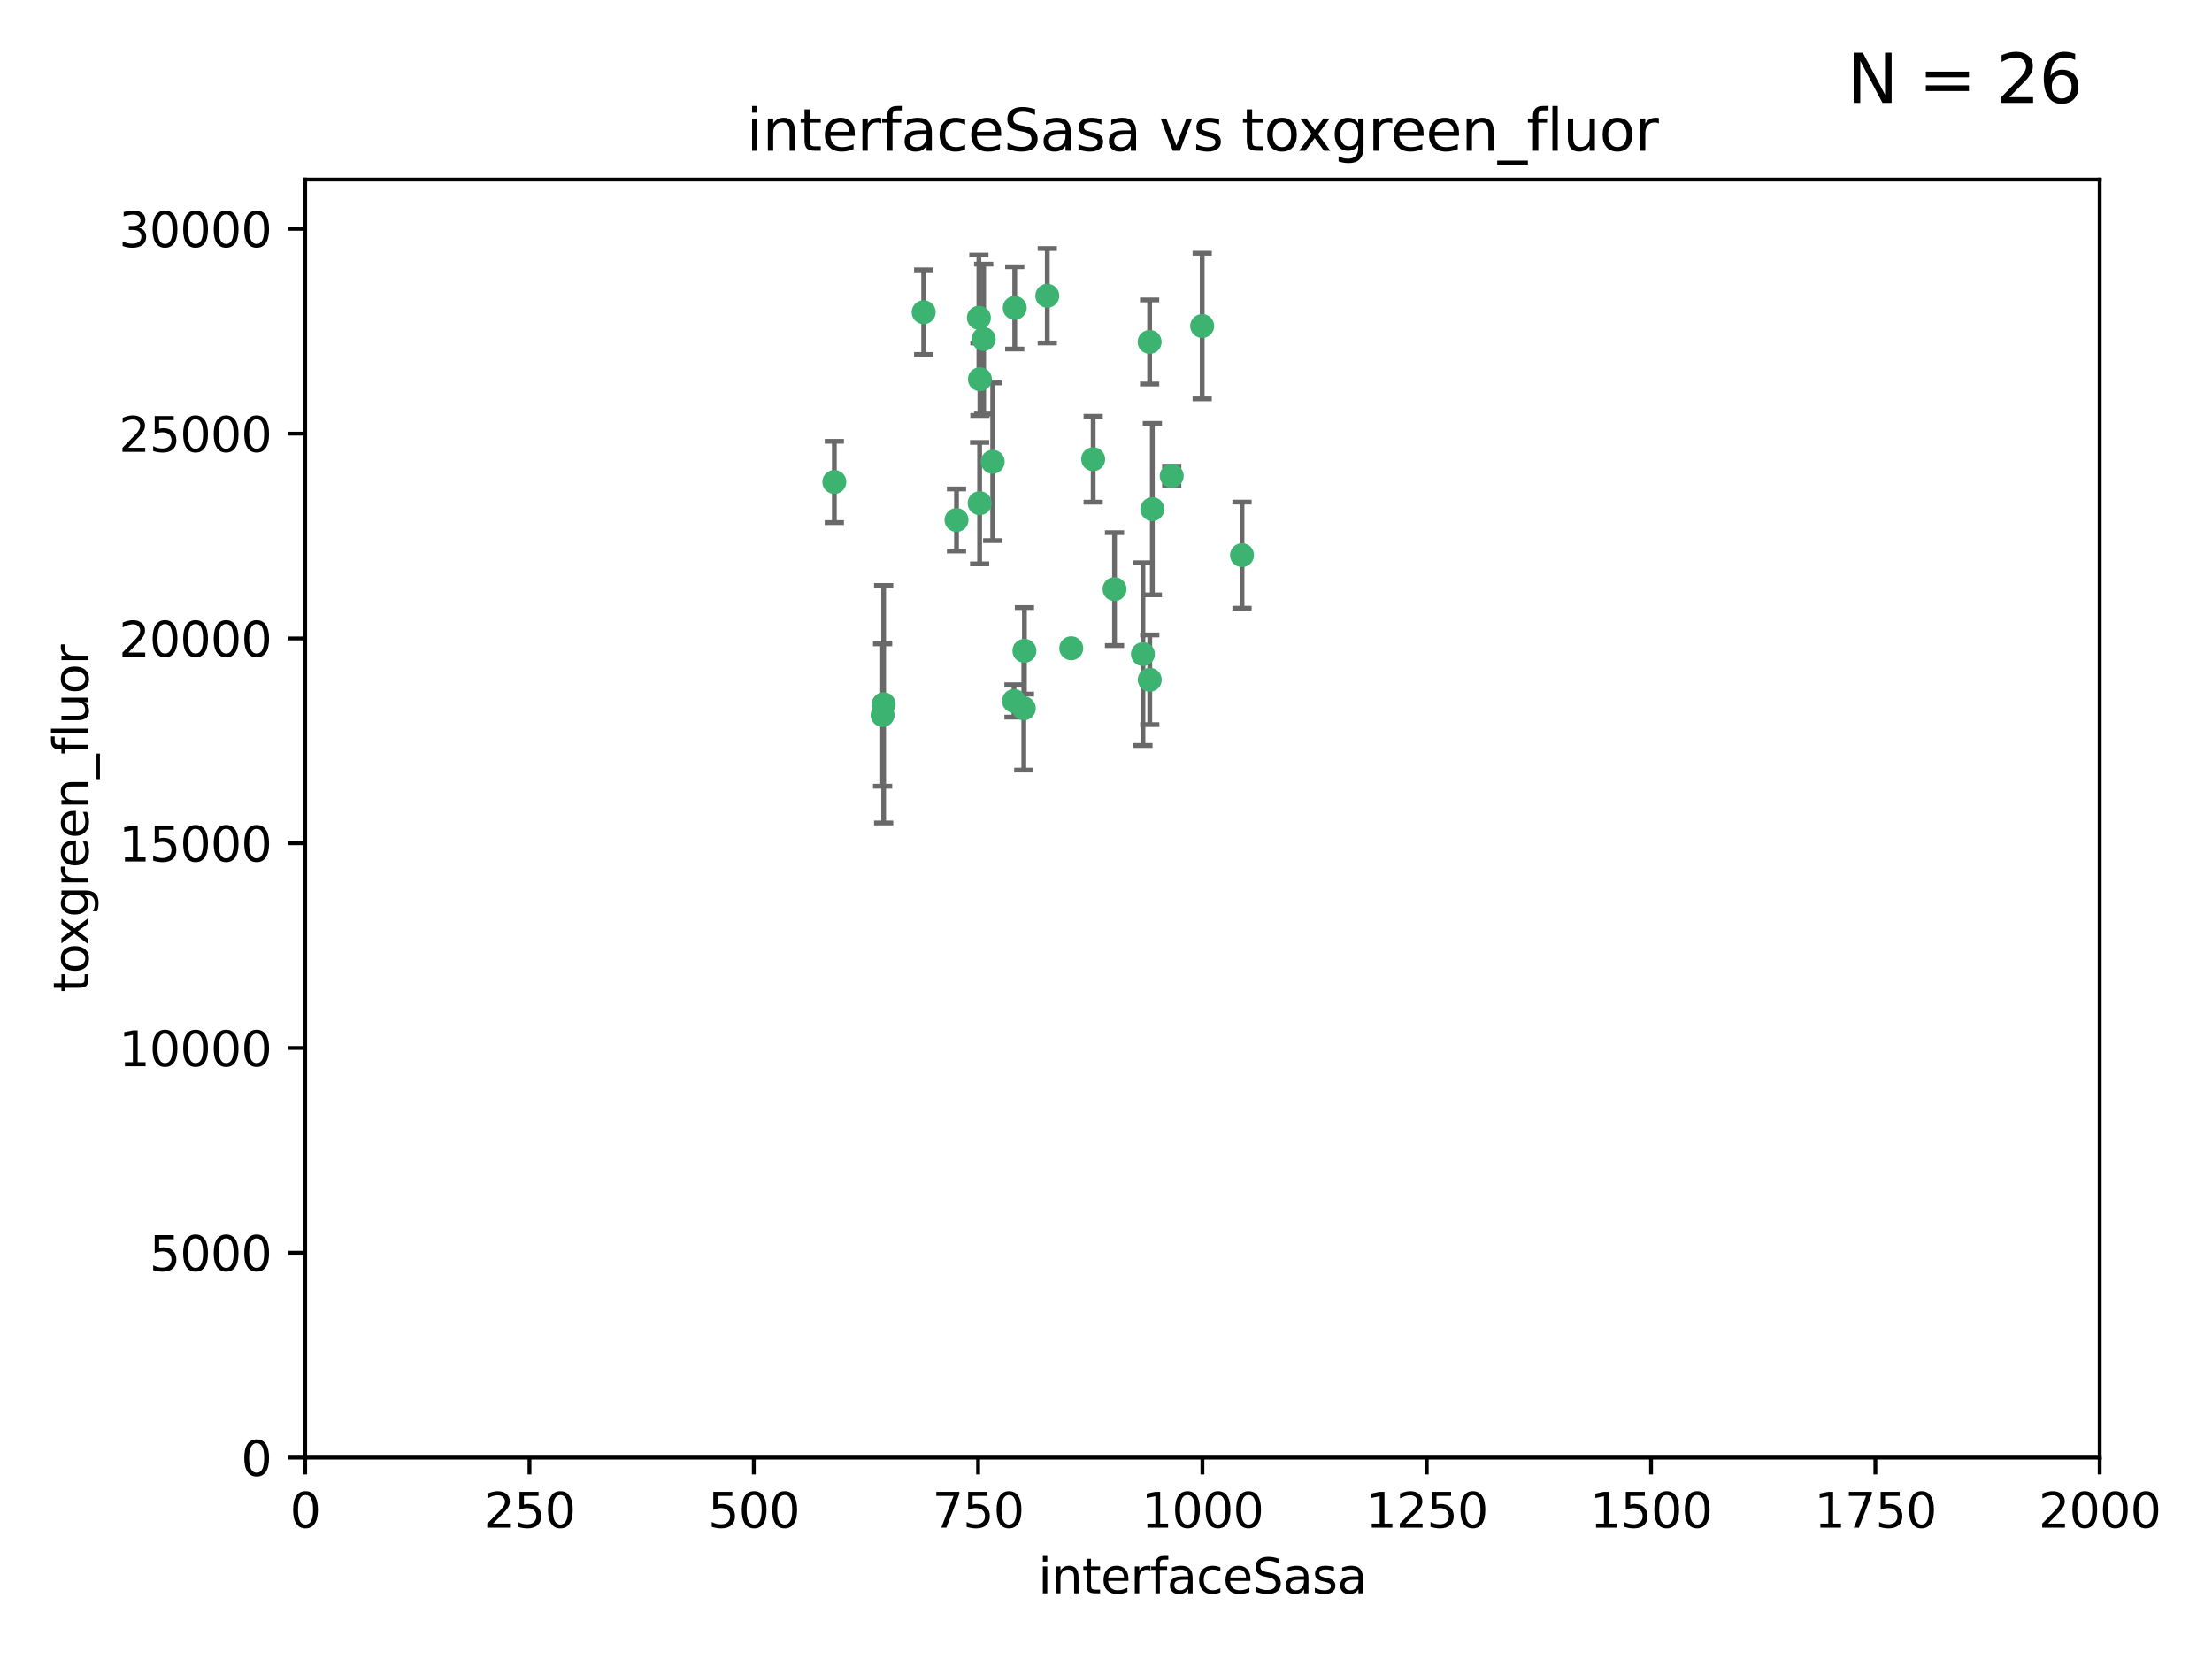 <?xml version="1.0" encoding="utf-8" standalone="no"?>
<!DOCTYPE svg PUBLIC "-//W3C//DTD SVG 1.1//EN"
  "http://www.w3.org/Graphics/SVG/1.1/DTD/svg11.dtd">
<svg xmlns:xlink="http://www.w3.org/1999/xlink" width="460.8pt" height="345.6pt" viewBox="0 0 460.8 345.6" xmlns="http://www.w3.org/2000/svg" version="1.1">
 <defs>
  <style type="text/css">*{stroke-linejoin: round; stroke-linecap: butt}</style>
 </defs>
 <g id="figure_1">
  <g id="patch_1">
   <path d="M 0 345.6 
L 460.8 345.6 
L 460.8 0 
L 0 0 
z
" style="fill: #ffffff"/>
  </g>
  <g id="axes_1">
   <g id="patch_2">
    <path d="M 63.571 303.64 
L 437.4 303.64 
L 437.4 37.411 
L 63.571 37.411 
z
" style="fill: #ffffff"/>
   </g>
   <g id="PathCollection_1">
    <defs>
     <path id="m9239d965f2" d="M 0 1.118 
C 0.297 1.118 0.581 1 0.791 0.791 
C 1 0.581 1.118 0.297 1.118 0 
C 1.118 -0.297 1 -0.581 0.791 -0.791 
C 0.581 -1 0.297 -1.118 0 -1.118 
C -0.297 -1.118 -0.581 -1 -0.791 -0.791 
C -1 -0.581 -1.118 -0.297 -1.118 0 
C -1.118 0.297 -1 0.581 -0.791 0.791 
C -0.581 1 -0.297 1.118 0 1.118 
z
" style="stroke: #3cb371"/>
    </defs>
    <g clip-path="url(#pdba160839e)">
     <use xlink:href="#m9239d965f2" x="239.489" y="71.233" style="fill: #3cb371; stroke: #3cb371"/>
     <use xlink:href="#m9239d965f2" x="250.437" y="67.919" style="fill: #3cb371; stroke: #3cb371"/>
     <use xlink:href="#m9239d965f2" x="218.168" y="61.614" style="fill: #3cb371; stroke: #3cb371"/>
     <use xlink:href="#m9239d965f2" x="240.054" y="106.06" style="fill: #3cb371; stroke: #3cb371"/>
     <use xlink:href="#m9239d965f2" x="258.734" y="115.648" style="fill: #3cb371; stroke: #3cb371"/>
     <use xlink:href="#m9239d965f2" x="211.385" y="64.143" style="fill: #3cb371; stroke: #3cb371"/>
     <use xlink:href="#m9239d965f2" x="223.161" y="135.046" style="fill: #3cb371; stroke: #3cb371"/>
     <use xlink:href="#m9239d965f2" x="227.725" y="95.658" style="fill: #3cb371; stroke: #3cb371"/>
     <use xlink:href="#m9239d965f2" x="244.091" y="99.144" style="fill: #3cb371; stroke: #3cb371"/>
     <use xlink:href="#m9239d965f2" x="213.404" y="135.578" style="fill: #3cb371; stroke: #3cb371"/>
     <use xlink:href="#m9239d965f2" x="204.131" y="78.998" style="fill: #3cb371; stroke: #3cb371"/>
     <use xlink:href="#m9239d965f2" x="204.916" y="70.635" style="fill: #3cb371; stroke: #3cb371"/>
     <use xlink:href="#m9239d965f2" x="192.417" y="65.037" style="fill: #3cb371; stroke: #3cb371"/>
     <use xlink:href="#m9239d965f2" x="213.275" y="147.553" style="fill: #3cb371; stroke: #3cb371"/>
     <use xlink:href="#m9239d965f2" x="206.796" y="96.192" style="fill: #3cb371; stroke: #3cb371"/>
     <use xlink:href="#m9239d965f2" x="199.256" y="108.323" style="fill: #3cb371; stroke: #3cb371"/>
     <use xlink:href="#m9239d965f2" x="203.92" y="66.198" style="fill: #3cb371; stroke: #3cb371"/>
     <use xlink:href="#m9239d965f2" x="204.073" y="104.816" style="fill: #3cb371; stroke: #3cb371"/>
     <use xlink:href="#m9239d965f2" x="183.864" y="148.957" style="fill: #3cb371; stroke: #3cb371"/>
     <use xlink:href="#m9239d965f2" x="211.23" y="146.019" style="fill: #3cb371; stroke: #3cb371"/>
     <use xlink:href="#m9239d965f2" x="238.093" y="136.265" style="fill: #3cb371; stroke: #3cb371"/>
     <use xlink:href="#m9239d965f2" x="239.516" y="141.609" style="fill: #3cb371; stroke: #3cb371"/>
     <use xlink:href="#m9239d965f2" x="184.082" y="146.701" style="fill: #3cb371; stroke: #3cb371"/>
     <use xlink:href="#m9239d965f2" x="232.174" y="122.718" style="fill: #3cb371; stroke: #3cb371"/>
     <use xlink:href="#m9239d965f2" x="173.806" y="100.397" style="fill: #3cb371; stroke: #3cb371"/>
    </g>
   </g>
   <g id="matplotlib.axis_1">
    <g id="xtick_1">
     <g id="line2d_1">
      <defs>
       <path id="m8783367dde" d="M 0 0 
L 0 3.5 
" style="stroke: #000000; stroke-width: 0.8"/>
      </defs>
      <g>
       <use xlink:href="#m8783367dde" x="63.571" y="303.64" style="stroke: #000000; stroke-width: 0.8"/>
      </g>
     </g>
     <g id="text_1">
      <!-- 0 -->
      <g transform="translate(60.39 318.238)scale(0.1 -0.1)">
       <defs>
        <path id="DejaVuSans-30" d="M 2034 4250 
Q 1547 4250 1301 3770 
Q 1056 3291 1056 2328 
Q 1056 1369 1301 889 
Q 1547 409 2034 409 
Q 2525 409 2770 889 
Q 3016 1369 3016 2328 
Q 3016 3291 2770 3770 
Q 2525 4250 2034 4250 
z
M 2034 4750 
Q 2819 4750 3233 4129 
Q 3647 3509 3647 2328 
Q 3647 1150 3233 529 
Q 2819 -91 2034 -91 
Q 1250 -91 836 529 
Q 422 1150 422 2328 
Q 422 3509 836 4129 
Q 1250 4750 2034 4750 
z
" transform="scale(0.016)"/>
       </defs>
       <use xlink:href="#DejaVuSans-30"/>
      </g>
     </g>
    </g>
    <g id="xtick_2">
     <g id="line2d_2">
      <g>
       <use xlink:href="#m8783367dde" x="110.3" y="303.64" style="stroke: #000000; stroke-width: 0.8"/>
      </g>
     </g>
     <g id="text_2">
      <!-- 250 -->
      <g transform="translate(100.756 318.238)scale(0.1 -0.1)">
       <defs>
        <path id="DejaVuSans-32" d="M 1228 531 
L 3431 531 
L 3431 0 
L 469 0 
L 469 531 
Q 828 903 1448 1529 
Q 2069 2156 2228 2338 
Q 2531 2678 2651 2914 
Q 2772 3150 2772 3378 
Q 2772 3750 2511 3984 
Q 2250 4219 1831 4219 
Q 1534 4219 1204 4116 
Q 875 4013 500 3803 
L 500 4441 
Q 881 4594 1212 4672 
Q 1544 4750 1819 4750 
Q 2544 4750 2975 4387 
Q 3406 4025 3406 3419 
Q 3406 3131 3298 2873 
Q 3191 2616 2906 2266 
Q 2828 2175 2409 1742 
Q 1991 1309 1228 531 
z
" transform="scale(0.016)"/>
        <path id="DejaVuSans-35" d="M 691 4666 
L 3169 4666 
L 3169 4134 
L 1269 4134 
L 1269 2991 
Q 1406 3038 1543 3061 
Q 1681 3084 1819 3084 
Q 2600 3084 3056 2656 
Q 3513 2228 3513 1497 
Q 3513 744 3044 326 
Q 2575 -91 1722 -91 
Q 1428 -91 1123 -41 
Q 819 9 494 109 
L 494 744 
Q 775 591 1075 516 
Q 1375 441 1709 441 
Q 2250 441 2565 725 
Q 2881 1009 2881 1497 
Q 2881 1984 2565 2268 
Q 2250 2553 1709 2553 
Q 1456 2553 1204 2497 
Q 953 2441 691 2322 
L 691 4666 
z
" transform="scale(0.016)"/>
       </defs>
       <use xlink:href="#DejaVuSans-32"/>
       <use xlink:href="#DejaVuSans-35" x="63.623"/>
       <use xlink:href="#DejaVuSans-30" x="127.246"/>
      </g>
     </g>
    </g>
    <g id="xtick_3">
     <g id="line2d_3">
      <g>
       <use xlink:href="#m8783367dde" x="157.028" y="303.64" style="stroke: #000000; stroke-width: 0.8"/>
      </g>
     </g>
     <g id="text_3">
      <!-- 500 -->
      <g transform="translate(147.485 318.238)scale(0.1 -0.1)">
       <use xlink:href="#DejaVuSans-35"/>
       <use xlink:href="#DejaVuSans-30" x="63.623"/>
       <use xlink:href="#DejaVuSans-30" x="127.246"/>
      </g>
     </g>
    </g>
    <g id="xtick_4">
     <g id="line2d_4">
      <g>
       <use xlink:href="#m8783367dde" x="203.757" y="303.64" style="stroke: #000000; stroke-width: 0.8"/>
      </g>
     </g>
     <g id="text_4">
      <!-- 750 -->
      <g transform="translate(194.213 318.238)scale(0.1 -0.1)">
       <defs>
        <path id="DejaVuSans-37" d="M 525 4666 
L 3525 4666 
L 3525 4397 
L 1831 0 
L 1172 0 
L 2766 4134 
L 525 4134 
L 525 4666 
z
" transform="scale(0.016)"/>
       </defs>
       <use xlink:href="#DejaVuSans-37"/>
       <use xlink:href="#DejaVuSans-35" x="63.623"/>
       <use xlink:href="#DejaVuSans-30" x="127.246"/>
      </g>
     </g>
    </g>
    <g id="xtick_5">
     <g id="line2d_5">
      <g>
       <use xlink:href="#m8783367dde" x="250.486" y="303.64" style="stroke: #000000; stroke-width: 0.8"/>
      </g>
     </g>
     <g id="text_5">
      <!-- 1000 -->
      <g transform="translate(237.761 318.238)scale(0.1 -0.1)">
       <defs>
        <path id="DejaVuSans-31" d="M 794 531 
L 1825 531 
L 1825 4091 
L 703 3866 
L 703 4441 
L 1819 4666 
L 2450 4666 
L 2450 531 
L 3481 531 
L 3481 0 
L 794 0 
L 794 531 
z
" transform="scale(0.016)"/>
       </defs>
       <use xlink:href="#DejaVuSans-31"/>
       <use xlink:href="#DejaVuSans-30" x="63.623"/>
       <use xlink:href="#DejaVuSans-30" x="127.246"/>
       <use xlink:href="#DejaVuSans-30" x="190.869"/>
      </g>
     </g>
    </g>
    <g id="xtick_6">
     <g id="line2d_6">
      <g>
       <use xlink:href="#m8783367dde" x="297.214" y="303.64" style="stroke: #000000; stroke-width: 0.8"/>
      </g>
     </g>
     <g id="text_6">
      <!-- 1250 -->
      <g transform="translate(284.489 318.238)scale(0.1 -0.1)">
       <use xlink:href="#DejaVuSans-31"/>
       <use xlink:href="#DejaVuSans-32" x="63.623"/>
       <use xlink:href="#DejaVuSans-35" x="127.246"/>
       <use xlink:href="#DejaVuSans-30" x="190.869"/>
      </g>
     </g>
    </g>
    <g id="xtick_7">
     <g id="line2d_7">
      <g>
       <use xlink:href="#m8783367dde" x="343.943" y="303.64" style="stroke: #000000; stroke-width: 0.8"/>
      </g>
     </g>
     <g id="text_7">
      <!-- 1500 -->
      <g transform="translate(331.218 318.238)scale(0.1 -0.1)">
       <use xlink:href="#DejaVuSans-31"/>
       <use xlink:href="#DejaVuSans-35" x="63.623"/>
       <use xlink:href="#DejaVuSans-30" x="127.246"/>
       <use xlink:href="#DejaVuSans-30" x="190.869"/>
      </g>
     </g>
    </g>
    <g id="xtick_8">
     <g id="line2d_8">
      <g>
       <use xlink:href="#m8783367dde" x="390.671" y="303.64" style="stroke: #000000; stroke-width: 0.8"/>
      </g>
     </g>
     <g id="text_8">
      <!-- 1750 -->
      <g transform="translate(377.946 318.238)scale(0.1 -0.1)">
       <use xlink:href="#DejaVuSans-31"/>
       <use xlink:href="#DejaVuSans-37" x="63.623"/>
       <use xlink:href="#DejaVuSans-35" x="127.246"/>
       <use xlink:href="#DejaVuSans-30" x="190.869"/>
      </g>
     </g>
    </g>
    <g id="xtick_9">
     <g id="line2d_9">
      <g>
       <use xlink:href="#m8783367dde" x="437.4" y="303.64" style="stroke: #000000; stroke-width: 0.8"/>
      </g>
     </g>
     <g id="text_9">
      <!-- 2000 -->
      <g transform="translate(424.675 318.238)scale(0.1 -0.1)">
       <use xlink:href="#DejaVuSans-32"/>
       <use xlink:href="#DejaVuSans-30" x="63.623"/>
       <use xlink:href="#DejaVuSans-30" x="127.246"/>
       <use xlink:href="#DejaVuSans-30" x="190.869"/>
      </g>
     </g>
    </g>
    <g id="text_10">
     <!-- interfaceSasa -->
     <g transform="translate(216.279 331.917)scale(0.1 -0.1)">
      <defs>
       <path id="DejaVuSans-69" d="M 603 3500 
L 1178 3500 
L 1178 0 
L 603 0 
L 603 3500 
z
M 603 4863 
L 1178 4863 
L 1178 4134 
L 603 4134 
L 603 4863 
z
" transform="scale(0.016)"/>
       <path id="DejaVuSans-6e" d="M 3513 2113 
L 3513 0 
L 2938 0 
L 2938 2094 
Q 2938 2591 2744 2837 
Q 2550 3084 2163 3084 
Q 1697 3084 1428 2787 
Q 1159 2491 1159 1978 
L 1159 0 
L 581 0 
L 581 3500 
L 1159 3500 
L 1159 2956 
Q 1366 3272 1645 3428 
Q 1925 3584 2291 3584 
Q 2894 3584 3203 3211 
Q 3513 2838 3513 2113 
z
" transform="scale(0.016)"/>
       <path id="DejaVuSans-74" d="M 1172 4494 
L 1172 3500 
L 2356 3500 
L 2356 3053 
L 1172 3053 
L 1172 1153 
Q 1172 725 1289 603 
Q 1406 481 1766 481 
L 2356 481 
L 2356 0 
L 1766 0 
Q 1100 0 847 248 
Q 594 497 594 1153 
L 594 3053 
L 172 3053 
L 172 3500 
L 594 3500 
L 594 4494 
L 1172 4494 
z
" transform="scale(0.016)"/>
       <path id="DejaVuSans-65" d="M 3597 1894 
L 3597 1613 
L 953 1613 
Q 991 1019 1311 708 
Q 1631 397 2203 397 
Q 2534 397 2845 478 
Q 3156 559 3463 722 
L 3463 178 
Q 3153 47 2828 -22 
Q 2503 -91 2169 -91 
Q 1331 -91 842 396 
Q 353 884 353 1716 
Q 353 2575 817 3079 
Q 1281 3584 2069 3584 
Q 2775 3584 3186 3129 
Q 3597 2675 3597 1894 
z
M 3022 2063 
Q 3016 2534 2758 2815 
Q 2500 3097 2075 3097 
Q 1594 3097 1305 2825 
Q 1016 2553 972 2059 
L 3022 2063 
z
" transform="scale(0.016)"/>
       <path id="DejaVuSans-72" d="M 2631 2963 
Q 2534 3019 2420 3045 
Q 2306 3072 2169 3072 
Q 1681 3072 1420 2755 
Q 1159 2438 1159 1844 
L 1159 0 
L 581 0 
L 581 3500 
L 1159 3500 
L 1159 2956 
Q 1341 3275 1631 3429 
Q 1922 3584 2338 3584 
Q 2397 3584 2469 3576 
Q 2541 3569 2628 3553 
L 2631 2963 
z
" transform="scale(0.016)"/>
       <path id="DejaVuSans-66" d="M 2375 4863 
L 2375 4384 
L 1825 4384 
Q 1516 4384 1395 4259 
Q 1275 4134 1275 3809 
L 1275 3500 
L 2222 3500 
L 2222 3053 
L 1275 3053 
L 1275 0 
L 697 0 
L 697 3053 
L 147 3053 
L 147 3500 
L 697 3500 
L 697 3744 
Q 697 4328 969 4595 
Q 1241 4863 1831 4863 
L 2375 4863 
z
" transform="scale(0.016)"/>
       <path id="DejaVuSans-61" d="M 2194 1759 
Q 1497 1759 1228 1600 
Q 959 1441 959 1056 
Q 959 750 1161 570 
Q 1363 391 1709 391 
Q 2188 391 2477 730 
Q 2766 1069 2766 1631 
L 2766 1759 
L 2194 1759 
z
M 3341 1997 
L 3341 0 
L 2766 0 
L 2766 531 
Q 2569 213 2275 61 
Q 1981 -91 1556 -91 
Q 1019 -91 701 211 
Q 384 513 384 1019 
Q 384 1609 779 1909 
Q 1175 2209 1959 2209 
L 2766 2209 
L 2766 2266 
Q 2766 2663 2505 2880 
Q 2244 3097 1772 3097 
Q 1472 3097 1187 3025 
Q 903 2953 641 2809 
L 641 3341 
Q 956 3463 1253 3523 
Q 1550 3584 1831 3584 
Q 2591 3584 2966 3190 
Q 3341 2797 3341 1997 
z
" transform="scale(0.016)"/>
       <path id="DejaVuSans-63" d="M 3122 3366 
L 3122 2828 
Q 2878 2963 2633 3030 
Q 2388 3097 2138 3097 
Q 1578 3097 1268 2742 
Q 959 2388 959 1747 
Q 959 1106 1268 751 
Q 1578 397 2138 397 
Q 2388 397 2633 464 
Q 2878 531 3122 666 
L 3122 134 
Q 2881 22 2623 -34 
Q 2366 -91 2075 -91 
Q 1284 -91 818 406 
Q 353 903 353 1747 
Q 353 2603 823 3093 
Q 1294 3584 2113 3584 
Q 2378 3584 2631 3529 
Q 2884 3475 3122 3366 
z
" transform="scale(0.016)"/>
       <path id="DejaVuSans-53" d="M 3425 4513 
L 3425 3897 
Q 3066 4069 2747 4153 
Q 2428 4238 2131 4238 
Q 1616 4238 1336 4038 
Q 1056 3838 1056 3469 
Q 1056 3159 1242 3001 
Q 1428 2844 1947 2747 
L 2328 2669 
Q 3034 2534 3370 2195 
Q 3706 1856 3706 1288 
Q 3706 609 3251 259 
Q 2797 -91 1919 -91 
Q 1588 -91 1214 -16 
Q 841 59 441 206 
L 441 856 
Q 825 641 1194 531 
Q 1563 422 1919 422 
Q 2459 422 2753 634 
Q 3047 847 3047 1241 
Q 3047 1584 2836 1778 
Q 2625 1972 2144 2069 
L 1759 2144 
Q 1053 2284 737 2584 
Q 422 2884 422 3419 
Q 422 4038 858 4394 
Q 1294 4750 2059 4750 
Q 2388 4750 2728 4690 
Q 3069 4631 3425 4513 
z
" transform="scale(0.016)"/>
       <path id="DejaVuSans-73" d="M 2834 3397 
L 2834 2853 
Q 2591 2978 2328 3040 
Q 2066 3103 1784 3103 
Q 1356 3103 1142 2972 
Q 928 2841 928 2578 
Q 928 2378 1081 2264 
Q 1234 2150 1697 2047 
L 1894 2003 
Q 2506 1872 2764 1633 
Q 3022 1394 3022 966 
Q 3022 478 2636 193 
Q 2250 -91 1575 -91 
Q 1294 -91 989 -36 
Q 684 19 347 128 
L 347 722 
Q 666 556 975 473 
Q 1284 391 1588 391 
Q 1994 391 2212 530 
Q 2431 669 2431 922 
Q 2431 1156 2273 1281 
Q 2116 1406 1581 1522 
L 1381 1569 
Q 847 1681 609 1914 
Q 372 2147 372 2553 
Q 372 3047 722 3315 
Q 1072 3584 1716 3584 
Q 2034 3584 2315 3537 
Q 2597 3491 2834 3397 
z
" transform="scale(0.016)"/>
      </defs>
      <use xlink:href="#DejaVuSans-69"/>
      <use xlink:href="#DejaVuSans-6e" x="27.783"/>
      <use xlink:href="#DejaVuSans-74" x="91.162"/>
      <use xlink:href="#DejaVuSans-65" x="130.371"/>
      <use xlink:href="#DejaVuSans-72" x="191.895"/>
      <use xlink:href="#DejaVuSans-66" x="233.008"/>
      <use xlink:href="#DejaVuSans-61" x="268.213"/>
      <use xlink:href="#DejaVuSans-63" x="329.492"/>
      <use xlink:href="#DejaVuSans-65" x="384.473"/>
      <use xlink:href="#DejaVuSans-53" x="445.996"/>
      <use xlink:href="#DejaVuSans-61" x="509.473"/>
      <use xlink:href="#DejaVuSans-73" x="570.752"/>
      <use xlink:href="#DejaVuSans-61" x="622.852"/>
     </g>
    </g>
   </g>
   <g id="matplotlib.axis_2">
    <g id="ytick_1">
     <g id="line2d_10">
      <defs>
       <path id="mb15d4e4327" d="M 0 0 
L -3.5 0 
" style="stroke: #000000; stroke-width: 0.8"/>
      </defs>
      <g>
       <use xlink:href="#mb15d4e4327" x="63.571" y="303.64" style="stroke: #000000; stroke-width: 0.8"/>
      </g>
     </g>
     <g id="text_11">
      <!-- 0 -->
      <g transform="translate(50.209 307.439)scale(0.1 -0.1)">
       <use xlink:href="#DejaVuSans-30"/>
      </g>
     </g>
    </g>
    <g id="ytick_2">
     <g id="line2d_11">
      <g>
       <use xlink:href="#mb15d4e4327" x="63.571" y="260.979" style="stroke: #000000; stroke-width: 0.8"/>
      </g>
     </g>
     <g id="text_12">
      <!-- 5000 -->
      <g transform="translate(31.121 264.778)scale(0.1 -0.1)">
       <use xlink:href="#DejaVuSans-35"/>
       <use xlink:href="#DejaVuSans-30" x="63.623"/>
       <use xlink:href="#DejaVuSans-30" x="127.246"/>
       <use xlink:href="#DejaVuSans-30" x="190.869"/>
      </g>
     </g>
    </g>
    <g id="ytick_3">
     <g id="line2d_12">
      <g>
       <use xlink:href="#mb15d4e4327" x="63.571" y="218.317" style="stroke: #000000; stroke-width: 0.8"/>
      </g>
     </g>
     <g id="text_13">
      <!-- 10000 -->
      <g transform="translate(24.759 222.116)scale(0.1 -0.1)">
       <use xlink:href="#DejaVuSans-31"/>
       <use xlink:href="#DejaVuSans-30" x="63.623"/>
       <use xlink:href="#DejaVuSans-30" x="127.246"/>
       <use xlink:href="#DejaVuSans-30" x="190.869"/>
       <use xlink:href="#DejaVuSans-30" x="254.492"/>
      </g>
     </g>
    </g>
    <g id="ytick_4">
     <g id="line2d_13">
      <g>
       <use xlink:href="#mb15d4e4327" x="63.571" y="175.656" style="stroke: #000000; stroke-width: 0.8"/>
      </g>
     </g>
     <g id="text_14">
      <!-- 15000 -->
      <g transform="translate(24.759 179.455)scale(0.1 -0.1)">
       <use xlink:href="#DejaVuSans-31"/>
       <use xlink:href="#DejaVuSans-35" x="63.623"/>
       <use xlink:href="#DejaVuSans-30" x="127.246"/>
       <use xlink:href="#DejaVuSans-30" x="190.869"/>
       <use xlink:href="#DejaVuSans-30" x="254.492"/>
      </g>
     </g>
    </g>
    <g id="ytick_5">
     <g id="line2d_14">
      <g>
       <use xlink:href="#mb15d4e4327" x="63.571" y="132.994" style="stroke: #000000; stroke-width: 0.8"/>
      </g>
     </g>
     <g id="text_15">
      <!-- 20000 -->
      <g transform="translate(24.759 136.794)scale(0.1 -0.1)">
       <use xlink:href="#DejaVuSans-32"/>
       <use xlink:href="#DejaVuSans-30" x="63.623"/>
       <use xlink:href="#DejaVuSans-30" x="127.246"/>
       <use xlink:href="#DejaVuSans-30" x="190.869"/>
       <use xlink:href="#DejaVuSans-30" x="254.492"/>
      </g>
     </g>
    </g>
    <g id="ytick_6">
     <g id="line2d_15">
      <g>
       <use xlink:href="#mb15d4e4327" x="63.571" y="90.333" style="stroke: #000000; stroke-width: 0.8"/>
      </g>
     </g>
     <g id="text_16">
      <!-- 25000 -->
      <g transform="translate(24.759 94.132)scale(0.1 -0.1)">
       <use xlink:href="#DejaVuSans-32"/>
       <use xlink:href="#DejaVuSans-35" x="63.623"/>
       <use xlink:href="#DejaVuSans-30" x="127.246"/>
       <use xlink:href="#DejaVuSans-30" x="190.869"/>
       <use xlink:href="#DejaVuSans-30" x="254.492"/>
      </g>
     </g>
    </g>
    <g id="ytick_7">
     <g id="line2d_16">
      <g>
       <use xlink:href="#mb15d4e4327" x="63.571" y="47.672" style="stroke: #000000; stroke-width: 0.8"/>
      </g>
     </g>
     <g id="text_17">
      <!-- 30000 -->
      <g transform="translate(24.759 51.471)scale(0.1 -0.1)">
       <defs>
        <path id="DejaVuSans-33" d="M 2597 2516 
Q 3050 2419 3304 2112 
Q 3559 1806 3559 1356 
Q 3559 666 3084 287 
Q 2609 -91 1734 -91 
Q 1441 -91 1130 -33 
Q 819 25 488 141 
L 488 750 
Q 750 597 1062 519 
Q 1375 441 1716 441 
Q 2309 441 2620 675 
Q 2931 909 2931 1356 
Q 2931 1769 2642 2001 
Q 2353 2234 1838 2234 
L 1294 2234 
L 1294 2753 
L 1863 2753 
Q 2328 2753 2575 2939 
Q 2822 3125 2822 3475 
Q 2822 3834 2567 4026 
Q 2313 4219 1838 4219 
Q 1578 4219 1281 4162 
Q 984 4106 628 3988 
L 628 4550 
Q 988 4650 1302 4700 
Q 1616 4750 1894 4750 
Q 2613 4750 3031 4423 
Q 3450 4097 3450 3541 
Q 3450 3153 3228 2886 
Q 3006 2619 2597 2516 
z
" transform="scale(0.016)"/>
       </defs>
       <use xlink:href="#DejaVuSans-33"/>
       <use xlink:href="#DejaVuSans-30" x="63.623"/>
       <use xlink:href="#DejaVuSans-30" x="127.246"/>
       <use xlink:href="#DejaVuSans-30" x="190.869"/>
       <use xlink:href="#DejaVuSans-30" x="254.492"/>
      </g>
     </g>
    </g>
    <g id="text_18">
     <!-- toxgreen_fluor -->
     <g transform="translate(18.401 206.72)rotate(-90)scale(0.1 -0.1)">
      <defs>
       <path id="DejaVuSans-6f" d="M 1959 3097 
Q 1497 3097 1228 2736 
Q 959 2375 959 1747 
Q 959 1119 1226 758 
Q 1494 397 1959 397 
Q 2419 397 2687 759 
Q 2956 1122 2956 1747 
Q 2956 2369 2687 2733 
Q 2419 3097 1959 3097 
z
M 1959 3584 
Q 2709 3584 3137 3096 
Q 3566 2609 3566 1747 
Q 3566 888 3137 398 
Q 2709 -91 1959 -91 
Q 1206 -91 779 398 
Q 353 888 353 1747 
Q 353 2609 779 3096 
Q 1206 3584 1959 3584 
z
" transform="scale(0.016)"/>
       <path id="DejaVuSans-78" d="M 3513 3500 
L 2247 1797 
L 3578 0 
L 2900 0 
L 1881 1375 
L 863 0 
L 184 0 
L 1544 1831 
L 300 3500 
L 978 3500 
L 1906 2253 
L 2834 3500 
L 3513 3500 
z
" transform="scale(0.016)"/>
       <path id="DejaVuSans-67" d="M 2906 1791 
Q 2906 2416 2648 2759 
Q 2391 3103 1925 3103 
Q 1463 3103 1205 2759 
Q 947 2416 947 1791 
Q 947 1169 1205 825 
Q 1463 481 1925 481 
Q 2391 481 2648 825 
Q 2906 1169 2906 1791 
z
M 3481 434 
Q 3481 -459 3084 -895 
Q 2688 -1331 1869 -1331 
Q 1566 -1331 1297 -1286 
Q 1028 -1241 775 -1147 
L 775 -588 
Q 1028 -725 1275 -790 
Q 1522 -856 1778 -856 
Q 2344 -856 2625 -561 
Q 2906 -266 2906 331 
L 2906 616 
Q 2728 306 2450 153 
Q 2172 0 1784 0 
Q 1141 0 747 490 
Q 353 981 353 1791 
Q 353 2603 747 3093 
Q 1141 3584 1784 3584 
Q 2172 3584 2450 3431 
Q 2728 3278 2906 2969 
L 2906 3500 
L 3481 3500 
L 3481 434 
z
" transform="scale(0.016)"/>
       <path id="DejaVuSans-5f" d="M 3263 -1063 
L 3263 -1509 
L -63 -1509 
L -63 -1063 
L 3263 -1063 
z
" transform="scale(0.016)"/>
       <path id="DejaVuSans-6c" d="M 603 4863 
L 1178 4863 
L 1178 0 
L 603 0 
L 603 4863 
z
" transform="scale(0.016)"/>
       <path id="DejaVuSans-75" d="M 544 1381 
L 544 3500 
L 1119 3500 
L 1119 1403 
Q 1119 906 1312 657 
Q 1506 409 1894 409 
Q 2359 409 2629 706 
Q 2900 1003 2900 1516 
L 2900 3500 
L 3475 3500 
L 3475 0 
L 2900 0 
L 2900 538 
Q 2691 219 2414 64 
Q 2138 -91 1772 -91 
Q 1169 -91 856 284 
Q 544 659 544 1381 
z
M 1991 3584 
L 1991 3584 
z
" transform="scale(0.016)"/>
      </defs>
      <use xlink:href="#DejaVuSans-74"/>
      <use xlink:href="#DejaVuSans-6f" x="39.209"/>
      <use xlink:href="#DejaVuSans-78" x="97.266"/>
      <use xlink:href="#DejaVuSans-67" x="156.445"/>
      <use xlink:href="#DejaVuSans-72" x="219.922"/>
      <use xlink:href="#DejaVuSans-65" x="258.785"/>
      <use xlink:href="#DejaVuSans-65" x="320.309"/>
      <use xlink:href="#DejaVuSans-6e" x="381.832"/>
      <use xlink:href="#DejaVuSans-5f" x="445.211"/>
      <use xlink:href="#DejaVuSans-66" x="495.211"/>
      <use xlink:href="#DejaVuSans-6c" x="530.416"/>
      <use xlink:href="#DejaVuSans-75" x="558.199"/>
      <use xlink:href="#DejaVuSans-6f" x="621.578"/>
      <use xlink:href="#DejaVuSans-72" x="682.76"/>
     </g>
    </g>
   </g>
   <g id="LineCollection_1">
    <path d="M 239.489 79.988 
L 239.489 62.478 
" clip-path="url(#pdba160839e)" style="fill: none; stroke: #696969"/>
    <path d="M 250.437 83.087 
L 250.437 52.751 
" clip-path="url(#pdba160839e)" style="fill: none; stroke: #696969"/>
    <path d="M 218.168 71.449 
L 218.168 51.779 
" clip-path="url(#pdba160839e)" style="fill: none; stroke: #696969"/>
    <path d="M 240.054 123.917 
L 240.054 88.204 
" clip-path="url(#pdba160839e)" style="fill: none; stroke: #696969"/>
    <path d="M 258.734 126.703 
L 258.734 104.593 
" clip-path="url(#pdba160839e)" style="fill: none; stroke: #696969"/>
    <path d="M 211.385 72.711 
L 211.385 55.576 
" clip-path="url(#pdba160839e)" style="fill: none; stroke: #696969"/>
    <path d="M 223.161 135.685 
L 223.161 134.408 
" clip-path="url(#pdba160839e)" style="fill: none; stroke: #696969"/>
    <path d="M 227.725 104.608 
L 227.725 86.707 
" clip-path="url(#pdba160839e)" style="fill: none; stroke: #696969"/>
    <path d="M 244.091 101.172 
L 244.091 97.116 
" clip-path="url(#pdba160839e)" style="fill: none; stroke: #696969"/>
    <path d="M 213.404 144.593 
L 213.404 126.564 
" clip-path="url(#pdba160839e)" style="fill: none; stroke: #696969"/>
    <path d="M 204.131 86.551 
L 204.131 71.445 
" clip-path="url(#pdba160839e)" style="fill: none; stroke: #696969"/>
    <path d="M 204.916 86.238 
L 204.916 55.032 
" clip-path="url(#pdba160839e)" style="fill: none; stroke: #696969"/>
    <path d="M 192.417 73.849 
L 192.417 56.225 
" clip-path="url(#pdba160839e)" style="fill: none; stroke: #696969"/>
    <path d="M 213.275 160.428 
L 213.275 134.678 
" clip-path="url(#pdba160839e)" style="fill: none; stroke: #696969"/>
    <path d="M 206.796 112.619 
L 206.796 79.766 
" clip-path="url(#pdba160839e)" style="fill: none; stroke: #696969"/>
    <path d="M 199.256 114.789 
L 199.256 101.857 
" clip-path="url(#pdba160839e)" style="fill: none; stroke: #696969"/>
    <path d="M 203.92 79.261 
L 203.92 53.136 
" clip-path="url(#pdba160839e)" style="fill: none; stroke: #696969"/>
    <path d="M 204.073 117.463 
L 204.073 92.17 
" clip-path="url(#pdba160839e)" style="fill: none; stroke: #696969"/>
    <path d="M 183.864 163.785 
L 183.864 134.128 
" clip-path="url(#pdba160839e)" style="fill: none; stroke: #696969"/>
    <path d="M 211.23 149.392 
L 211.23 142.646 
" clip-path="url(#pdba160839e)" style="fill: none; stroke: #696969"/>
    <path d="M 238.093 155.296 
L 238.093 117.234 
" clip-path="url(#pdba160839e)" style="fill: none; stroke: #696969"/>
    <path d="M 239.516 150.948 
L 239.516 132.27 
" clip-path="url(#pdba160839e)" style="fill: none; stroke: #696969"/>
    <path d="M 184.082 171.439 
L 184.082 121.963 
" clip-path="url(#pdba160839e)" style="fill: none; stroke: #696969"/>
    <path d="M 232.174 134.478 
L 232.174 110.957 
" clip-path="url(#pdba160839e)" style="fill: none; stroke: #696969"/>
    <path d="M 173.806 108.858 
L 173.806 91.936 
" clip-path="url(#pdba160839e)" style="fill: none; stroke: #696969"/>
   </g>
   <g id="line2d_17">
    <defs>
     <path id="mdcb171b67a" d="M 2 0 
L -2 -0 
" style="stroke: #696969"/>
    </defs>
    <g clip-path="url(#pdba160839e)">
     <use xlink:href="#mdcb171b67a" x="239.489" y="79.988" style="fill: #696969; stroke: #696969"/>
     <use xlink:href="#mdcb171b67a" x="250.437" y="83.087" style="fill: #696969; stroke: #696969"/>
     <use xlink:href="#mdcb171b67a" x="218.168" y="71.449" style="fill: #696969; stroke: #696969"/>
     <use xlink:href="#mdcb171b67a" x="240.054" y="123.917" style="fill: #696969; stroke: #696969"/>
     <use xlink:href="#mdcb171b67a" x="258.734" y="126.703" style="fill: #696969; stroke: #696969"/>
     <use xlink:href="#mdcb171b67a" x="211.385" y="72.711" style="fill: #696969; stroke: #696969"/>
     <use xlink:href="#mdcb171b67a" x="223.161" y="135.685" style="fill: #696969; stroke: #696969"/>
     <use xlink:href="#mdcb171b67a" x="227.725" y="104.608" style="fill: #696969; stroke: #696969"/>
     <use xlink:href="#mdcb171b67a" x="244.091" y="101.172" style="fill: #696969; stroke: #696969"/>
     <use xlink:href="#mdcb171b67a" x="213.404" y="144.593" style="fill: #696969; stroke: #696969"/>
     <use xlink:href="#mdcb171b67a" x="204.131" y="86.551" style="fill: #696969; stroke: #696969"/>
     <use xlink:href="#mdcb171b67a" x="204.916" y="86.238" style="fill: #696969; stroke: #696969"/>
     <use xlink:href="#mdcb171b67a" x="192.417" y="73.849" style="fill: #696969; stroke: #696969"/>
     <use xlink:href="#mdcb171b67a" x="213.275" y="160.428" style="fill: #696969; stroke: #696969"/>
     <use xlink:href="#mdcb171b67a" x="206.796" y="112.619" style="fill: #696969; stroke: #696969"/>
     <use xlink:href="#mdcb171b67a" x="199.256" y="114.789" style="fill: #696969; stroke: #696969"/>
     <use xlink:href="#mdcb171b67a" x="203.92" y="79.261" style="fill: #696969; stroke: #696969"/>
     <use xlink:href="#mdcb171b67a" x="204.073" y="117.463" style="fill: #696969; stroke: #696969"/>
     <use xlink:href="#mdcb171b67a" x="183.864" y="163.785" style="fill: #696969; stroke: #696969"/>
     <use xlink:href="#mdcb171b67a" x="211.23" y="149.392" style="fill: #696969; stroke: #696969"/>
     <use xlink:href="#mdcb171b67a" x="238.093" y="155.296" style="fill: #696969; stroke: #696969"/>
     <use xlink:href="#mdcb171b67a" x="239.516" y="150.948" style="fill: #696969; stroke: #696969"/>
     <use xlink:href="#mdcb171b67a" x="184.082" y="171.439" style="fill: #696969; stroke: #696969"/>
     <use xlink:href="#mdcb171b67a" x="232.174" y="134.478" style="fill: #696969; stroke: #696969"/>
     <use xlink:href="#mdcb171b67a" x="173.806" y="108.858" style="fill: #696969; stroke: #696969"/>
    </g>
   </g>
   <g id="line2d_18">
    <g clip-path="url(#pdba160839e)">
     <use xlink:href="#mdcb171b67a" x="239.489" y="62.478" style="fill: #696969; stroke: #696969"/>
     <use xlink:href="#mdcb171b67a" x="250.437" y="52.751" style="fill: #696969; stroke: #696969"/>
     <use xlink:href="#mdcb171b67a" x="218.168" y="51.779" style="fill: #696969; stroke: #696969"/>
     <use xlink:href="#mdcb171b67a" x="240.054" y="88.204" style="fill: #696969; stroke: #696969"/>
     <use xlink:href="#mdcb171b67a" x="258.734" y="104.593" style="fill: #696969; stroke: #696969"/>
     <use xlink:href="#mdcb171b67a" x="211.385" y="55.576" style="fill: #696969; stroke: #696969"/>
     <use xlink:href="#mdcb171b67a" x="223.161" y="134.408" style="fill: #696969; stroke: #696969"/>
     <use xlink:href="#mdcb171b67a" x="227.725" y="86.707" style="fill: #696969; stroke: #696969"/>
     <use xlink:href="#mdcb171b67a" x="244.091" y="97.116" style="fill: #696969; stroke: #696969"/>
     <use xlink:href="#mdcb171b67a" x="213.404" y="126.564" style="fill: #696969; stroke: #696969"/>
     <use xlink:href="#mdcb171b67a" x="204.131" y="71.445" style="fill: #696969; stroke: #696969"/>
     <use xlink:href="#mdcb171b67a" x="204.916" y="55.032" style="fill: #696969; stroke: #696969"/>
     <use xlink:href="#mdcb171b67a" x="192.417" y="56.225" style="fill: #696969; stroke: #696969"/>
     <use xlink:href="#mdcb171b67a" x="213.275" y="134.678" style="fill: #696969; stroke: #696969"/>
     <use xlink:href="#mdcb171b67a" x="206.796" y="79.766" style="fill: #696969; stroke: #696969"/>
     <use xlink:href="#mdcb171b67a" x="199.256" y="101.857" style="fill: #696969; stroke: #696969"/>
     <use xlink:href="#mdcb171b67a" x="203.92" y="53.136" style="fill: #696969; stroke: #696969"/>
     <use xlink:href="#mdcb171b67a" x="204.073" y="92.17" style="fill: #696969; stroke: #696969"/>
     <use xlink:href="#mdcb171b67a" x="183.864" y="134.128" style="fill: #696969; stroke: #696969"/>
     <use xlink:href="#mdcb171b67a" x="211.23" y="142.646" style="fill: #696969; stroke: #696969"/>
     <use xlink:href="#mdcb171b67a" x="238.093" y="117.234" style="fill: #696969; stroke: #696969"/>
     <use xlink:href="#mdcb171b67a" x="239.516" y="132.27" style="fill: #696969; stroke: #696969"/>
     <use xlink:href="#mdcb171b67a" x="184.082" y="121.963" style="fill: #696969; stroke: #696969"/>
     <use xlink:href="#mdcb171b67a" x="232.174" y="110.957" style="fill: #696969; stroke: #696969"/>
     <use xlink:href="#mdcb171b67a" x="173.806" y="91.936" style="fill: #696969; stroke: #696969"/>
    </g>
   </g>
   <g id="line2d_19">
    <defs>
     <path id="m7b417532e3" d="M 0 2 
C 0.53 2 1.039 1.789 1.414 1.414 
C 1.789 1.039 2 0.53 2 0 
C 2 -0.53 1.789 -1.039 1.414 -1.414 
C 1.039 -1.789 0.53 -2 0 -2 
C -0.53 -2 -1.039 -1.789 -1.414 -1.414 
C -1.789 -1.039 -2 -0.53 -2 0 
C -2 0.53 -1.789 1.039 -1.414 1.414 
C -1.039 1.789 -0.53 2 0 2 
z
" style="stroke: #3cb371"/>
    </defs>
    <g clip-path="url(#pdba160839e)">
     <use xlink:href="#m7b417532e3" x="239.489" y="71.233" style="fill: #3cb371; stroke: #3cb371"/>
     <use xlink:href="#m7b417532e3" x="250.437" y="67.919" style="fill: #3cb371; stroke: #3cb371"/>
     <use xlink:href="#m7b417532e3" x="218.168" y="61.614" style="fill: #3cb371; stroke: #3cb371"/>
     <use xlink:href="#m7b417532e3" x="240.054" y="106.06" style="fill: #3cb371; stroke: #3cb371"/>
     <use xlink:href="#m7b417532e3" x="258.734" y="115.648" style="fill: #3cb371; stroke: #3cb371"/>
     <use xlink:href="#m7b417532e3" x="211.385" y="64.143" style="fill: #3cb371; stroke: #3cb371"/>
     <use xlink:href="#m7b417532e3" x="223.161" y="135.046" style="fill: #3cb371; stroke: #3cb371"/>
     <use xlink:href="#m7b417532e3" x="227.725" y="95.658" style="fill: #3cb371; stroke: #3cb371"/>
     <use xlink:href="#m7b417532e3" x="244.091" y="99.144" style="fill: #3cb371; stroke: #3cb371"/>
     <use xlink:href="#m7b417532e3" x="213.404" y="135.578" style="fill: #3cb371; stroke: #3cb371"/>
     <use xlink:href="#m7b417532e3" x="204.131" y="78.998" style="fill: #3cb371; stroke: #3cb371"/>
     <use xlink:href="#m7b417532e3" x="204.916" y="70.635" style="fill: #3cb371; stroke: #3cb371"/>
     <use xlink:href="#m7b417532e3" x="192.417" y="65.037" style="fill: #3cb371; stroke: #3cb371"/>
     <use xlink:href="#m7b417532e3" x="213.275" y="147.553" style="fill: #3cb371; stroke: #3cb371"/>
     <use xlink:href="#m7b417532e3" x="206.796" y="96.192" style="fill: #3cb371; stroke: #3cb371"/>
     <use xlink:href="#m7b417532e3" x="199.256" y="108.323" style="fill: #3cb371; stroke: #3cb371"/>
     <use xlink:href="#m7b417532e3" x="203.92" y="66.198" style="fill: #3cb371; stroke: #3cb371"/>
     <use xlink:href="#m7b417532e3" x="204.073" y="104.816" style="fill: #3cb371; stroke: #3cb371"/>
     <use xlink:href="#m7b417532e3" x="183.864" y="148.957" style="fill: #3cb371; stroke: #3cb371"/>
     <use xlink:href="#m7b417532e3" x="211.23" y="146.019" style="fill: #3cb371; stroke: #3cb371"/>
     <use xlink:href="#m7b417532e3" x="238.093" y="136.265" style="fill: #3cb371; stroke: #3cb371"/>
     <use xlink:href="#m7b417532e3" x="239.516" y="141.609" style="fill: #3cb371; stroke: #3cb371"/>
     <use xlink:href="#m7b417532e3" x="184.082" y="146.701" style="fill: #3cb371; stroke: #3cb371"/>
     <use xlink:href="#m7b417532e3" x="232.174" y="122.718" style="fill: #3cb371; stroke: #3cb371"/>
     <use xlink:href="#m7b417532e3" x="173.806" y="100.397" style="fill: #3cb371; stroke: #3cb371"/>
    </g>
   </g>
   <g id="patch_3">
    <path d="M 63.571 303.64 
L 63.571 37.411 
" style="fill: none; stroke: #000000; stroke-width: 0.8; stroke-linejoin: miter; stroke-linecap: square"/>
   </g>
   <g id="patch_4">
    <path d="M 437.4 303.64 
L 437.4 37.411 
" style="fill: none; stroke: #000000; stroke-width: 0.8; stroke-linejoin: miter; stroke-linecap: square"/>
   </g>
   <g id="patch_5">
    <path d="M 63.571 303.64 
L 437.4 303.64 
" style="fill: none; stroke: #000000; stroke-width: 0.8; stroke-linejoin: miter; stroke-linecap: square"/>
   </g>
   <g id="patch_6">
    <path d="M 63.571 37.411 
L 437.4 37.411 
" style="fill: none; stroke: #000000; stroke-width: 0.8; stroke-linejoin: miter; stroke-linecap: square"/>
   </g>
   <g id="text_19">
    <!-- N = 26 -->
    <g transform="translate(384.743 21.426)scale(0.14 -0.14)">
     <defs>
      <path id="DejaVuSans-4e" d="M 628 4666 
L 1478 4666 
L 3547 763 
L 3547 4666 
L 4159 4666 
L 4159 0 
L 3309 0 
L 1241 3903 
L 1241 0 
L 628 0 
L 628 4666 
z
" transform="scale(0.016)"/>
      <path id="DejaVuSans-20" transform="scale(0.016)"/>
      <path id="DejaVuSans-3d" d="M 678 2906 
L 4684 2906 
L 4684 2381 
L 678 2381 
L 678 2906 
z
M 678 1631 
L 4684 1631 
L 4684 1100 
L 678 1100 
L 678 1631 
z
" transform="scale(0.016)"/>
      <path id="DejaVuSans-36" d="M 2113 2584 
Q 1688 2584 1439 2293 
Q 1191 2003 1191 1497 
Q 1191 994 1439 701 
Q 1688 409 2113 409 
Q 2538 409 2786 701 
Q 3034 994 3034 1497 
Q 3034 2003 2786 2293 
Q 2538 2584 2113 2584 
z
M 3366 4563 
L 3366 3988 
Q 3128 4100 2886 4159 
Q 2644 4219 2406 4219 
Q 1781 4219 1451 3797 
Q 1122 3375 1075 2522 
Q 1259 2794 1537 2939 
Q 1816 3084 2150 3084 
Q 2853 3084 3261 2657 
Q 3669 2231 3669 1497 
Q 3669 778 3244 343 
Q 2819 -91 2113 -91 
Q 1303 -91 875 529 
Q 447 1150 447 2328 
Q 447 3434 972 4092 
Q 1497 4750 2381 4750 
Q 2619 4750 2861 4703 
Q 3103 4656 3366 4563 
z
" transform="scale(0.016)"/>
     </defs>
     <use xlink:href="#DejaVuSans-4e"/>
     <use xlink:href="#DejaVuSans-20" x="74.805"/>
     <use xlink:href="#DejaVuSans-3d" x="106.592"/>
     <use xlink:href="#DejaVuSans-20" x="190.381"/>
     <use xlink:href="#DejaVuSans-32" x="222.168"/>
     <use xlink:href="#DejaVuSans-36" x="285.791"/>
    </g>
   </g>
   <g id="text_20">
    <!-- interfaceSasa vs toxgreen_fluor -->
    <g transform="translate(155.513 31.411)scale(0.12 -0.12)">
     <defs>
      <path id="DejaVuSans-76" d="M 191 3500 
L 800 3500 
L 1894 563 
L 2988 3500 
L 3597 3500 
L 2284 0 
L 1503 0 
L 191 3500 
z
" transform="scale(0.016)"/>
     </defs>
     <use xlink:href="#DejaVuSans-69"/>
     <use xlink:href="#DejaVuSans-6e" x="27.783"/>
     <use xlink:href="#DejaVuSans-74" x="91.162"/>
     <use xlink:href="#DejaVuSans-65" x="130.371"/>
     <use xlink:href="#DejaVuSans-72" x="191.895"/>
     <use xlink:href="#DejaVuSans-66" x="233.008"/>
     <use xlink:href="#DejaVuSans-61" x="268.213"/>
     <use xlink:href="#DejaVuSans-63" x="329.492"/>
     <use xlink:href="#DejaVuSans-65" x="384.473"/>
     <use xlink:href="#DejaVuSans-53" x="445.996"/>
     <use xlink:href="#DejaVuSans-61" x="509.473"/>
     <use xlink:href="#DejaVuSans-73" x="570.752"/>
     <use xlink:href="#DejaVuSans-61" x="622.852"/>
     <use xlink:href="#DejaVuSans-20" x="684.131"/>
     <use xlink:href="#DejaVuSans-76" x="715.918"/>
     <use xlink:href="#DejaVuSans-73" x="775.098"/>
     <use xlink:href="#DejaVuSans-20" x="827.197"/>
     <use xlink:href="#DejaVuSans-74" x="858.984"/>
     <use xlink:href="#DejaVuSans-6f" x="898.193"/>
     <use xlink:href="#DejaVuSans-78" x="956.25"/>
     <use xlink:href="#DejaVuSans-67" x="1015.43"/>
     <use xlink:href="#DejaVuSans-72" x="1078.906"/>
     <use xlink:href="#DejaVuSans-65" x="1117.77"/>
     <use xlink:href="#DejaVuSans-65" x="1179.293"/>
     <use xlink:href="#DejaVuSans-6e" x="1240.816"/>
     <use xlink:href="#DejaVuSans-5f" x="1304.195"/>
     <use xlink:href="#DejaVuSans-66" x="1354.195"/>
     <use xlink:href="#DejaVuSans-6c" x="1389.4"/>
     <use xlink:href="#DejaVuSans-75" x="1417.184"/>
     <use xlink:href="#DejaVuSans-6f" x="1480.562"/>
     <use xlink:href="#DejaVuSans-72" x="1541.744"/>
    </g>
   </g>
  </g>
 </g>
 <defs>
  <clipPath id="pdba160839e">
   <rect x="63.571" y="37.411" width="373.829" height="266.229"/>
  </clipPath>
 </defs>
</svg>
